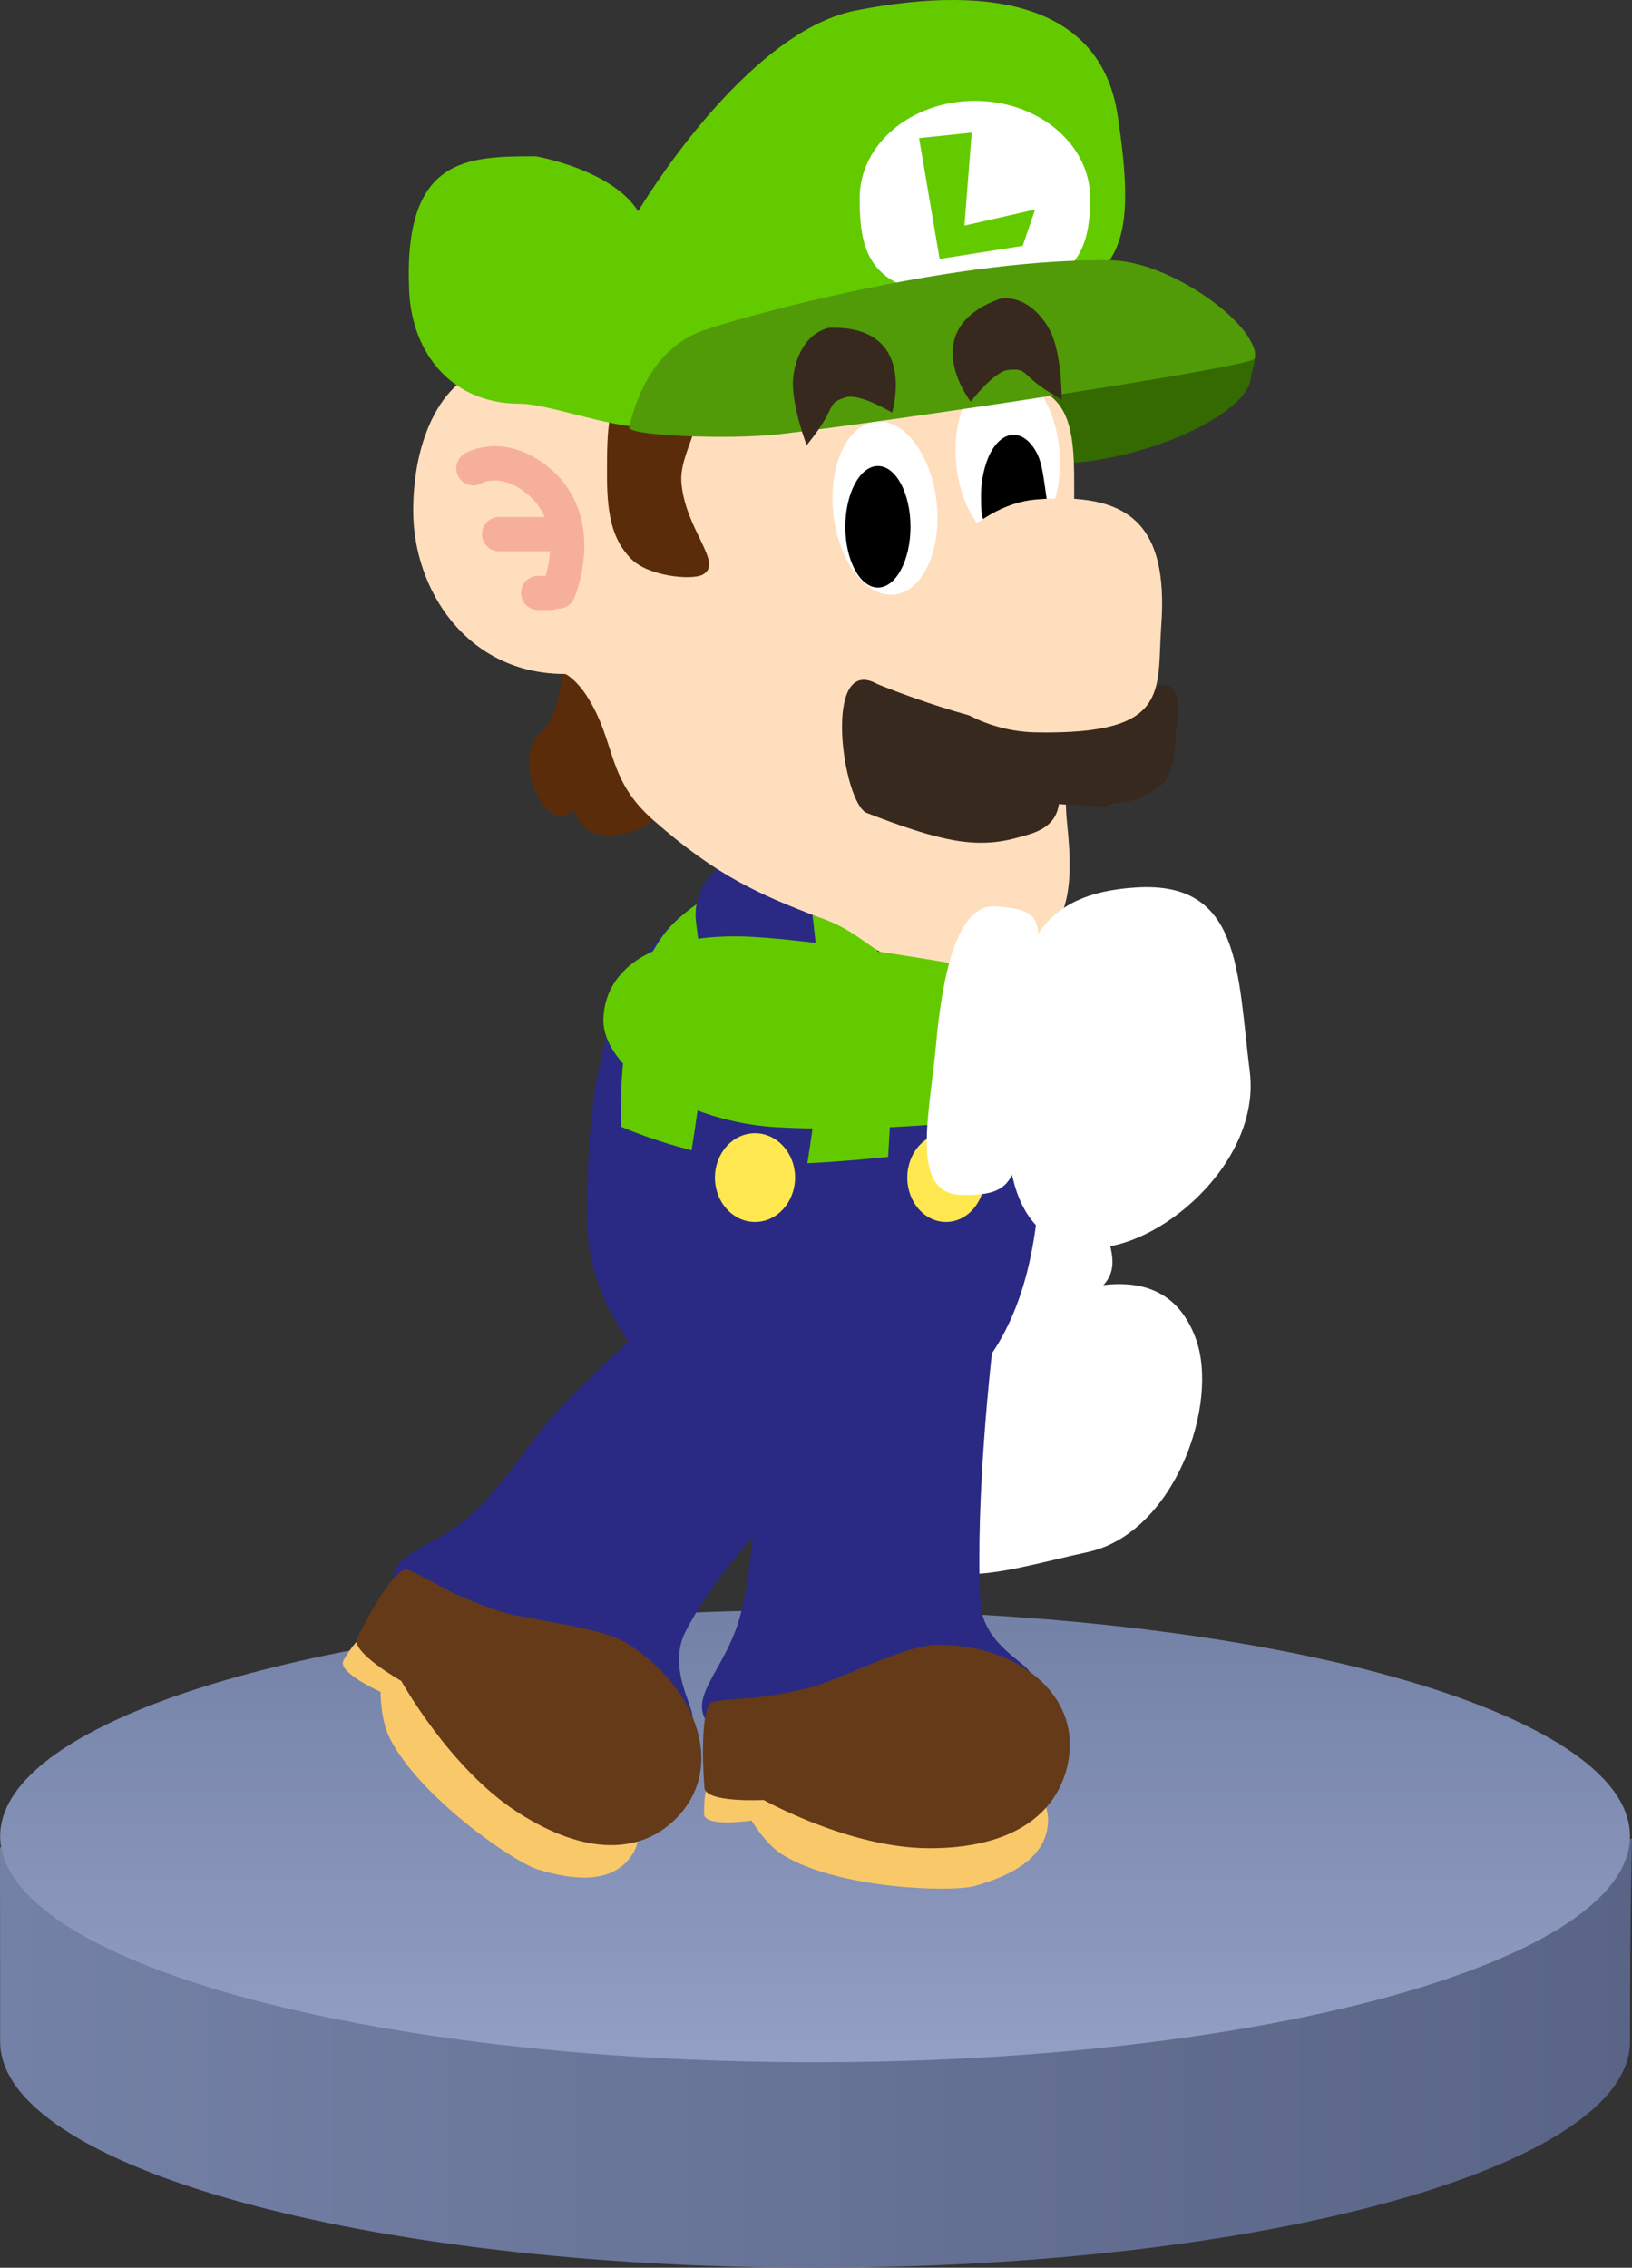 <svg version="1.1" xmlns="http://www.w3.org/2000/svg" xmlns:xlink="http://www.w3.org/1999/xlink" width="119.159" height="165.517" viewBox="0,0,119.159,165.517"><rect x="0" y="0" width="119.159" height="165.517" fill="#333333" stroke="none"/><defs><linearGradient x1="180.988" y1="247.167" x2="300.147" y2="247.167" gradientUnits="userSpaceOnUse" id="color-1"><stop offset="0" stop-color="#7481a6"/><stop offset="1" stop-color="#596486"/></linearGradient><linearGradient x1="240.5" y1="217" x2="240.5" y2="250" gradientUnits="userSpaceOnUse" id="color-2"><stop offset="0" stop-color="#7481a6"/><stop offset="1" stop-color="#939fc4"/></linearGradient></defs><g transform="translate(-180.988,-99.483)"><g data-paper-data="{&quot;isPaintingLayer&quot;:true}" fill-rule="nonzero" stroke-linejoin="miter" stroke-miterlimit="10" stroke-dasharray="" stroke-dashoffset="0" style="mix-blend-mode: normal"><g stroke="none" stroke-width="0" stroke-linecap="butt"><path d="M300,248.5c0,9.113 -26.639,16.5 -59.5,16.5c-32.861,0 -59.5,-7.387 -59.5,-16.5c0,-3.062 -0.012,-14.185 -0.012,-14.185l60.179,-4.982l58.98,4.359c0,0 -0.147,5.695 -0.147,14.808z" data-paper-data="{&quot;origPos&quot;:null}" fill="url(#color-1)"/><path d="M300,233.5c0,9.113 -26.639,16.5 -59.5,16.5c-32.861,0 -59.5,-7.387 -59.5,-16.5c0,-9.113 26.639,-16.5 59.5,-16.5c32.861,0 59.5,7.387 59.5,16.5z" data-paper-data="{&quot;origPos&quot;:null}" fill="url(#color-2)"/></g><g data-paper-data="{&quot;index&quot;:null,&quot;origRot&quot;:0}" stroke="none" stroke-width="0" stroke-linecap="butt"><path d="M241.285,167.825c3.398,-1.426 8.988,3.447 11.506,9.905c2.517,6.457 3.981,12.985 3.981,12.985l-10.151,4.402c0,0 -5.127,-9.598 -7.152,-14.791c-2.517,-6.457 -1.582,-11.074 1.817,-12.5z" data-paper-data="{&quot;origRot&quot;:0,&quot;origPos&quot;:null}" fill="#64ca00"/><g data-paper-data="{&quot;origPos&quot;:null}" fill="#ffffff"><path d="M252.482,196.457c5.885,-2.802 13.316,-5.93 15.795,0.668c1.799,4.787 -1.532,14.268 -7.87,15.641c-6.917,1.497 -12.852,3.981 -14.952,-3.667c-1.96,-7.142 1.142,-9.839 7.027,-12.641z" data-paper-data="{&quot;origRot&quot;:0,&quot;origPos&quot;:null}"/><path d="M251.034,190.99c4.546,-2.157 9.328,-5.538 10.644,-1.788c1.473,4.196 0.183,4.516 -7.33,7.85c-8.559,3.799 -9.2,5.996 -11.03,1.479c-1.069,-2.638 3.17,-5.384 7.716,-7.541z" data-paper-data="{&quot;origRot&quot;:0,&quot;origPos&quot;:null}"/></g></g><g stroke="none" stroke-width="0" stroke-linecap="butt"><path d="M252.571,216.403c0.172,3.265 3.731,4.544 3.621,5.277c-0.448,2.968 -1.807,5.059 -6.547,6.455c-5.873,1.73 -10.486,1.325 -15.75,-1.882c-3.586,-2.184 -0.433,-4.072 0.93,-8.147c0.489,-1.463 0.851,-3.375 1.196,-7.249c0.431,-4.843 2.942,-13.665 2.942,-13.665c0,0 3.677,-0.581 7.307,-0.637c3.59,-0.017 7.164,1.511 7.164,1.511c0,0 -1.261,10.79 -0.862,18.337z" data-paper-data="{&quot;origPos&quot;:null}" fill="#2a2a84"/><path d="M257.513,232.287c0,2.79 -2.736,4.104 -5.328,4.844c-1.699,0.485 -9.938,0.235 -14.026,-2.25c-1.269,-0.771 -2.3,-2.523 -2.3,-2.523c0,0 -3.473,0.544 -3.464,-0.499c0.008,-0.827 -0.012,-2.237 0.761,-2.666c3.326,-1.849 11.205,-1.844 14.978,-1.844c5.18,0 9.379,2.211 9.379,4.938z" data-paper-data="{&quot;origPos&quot;:null}" fill="#f9c869"/><path d="M258.812,228.783c-0.942,3.265 -4.092,5.599 -9.948,5.599c-5.856,0 -12.12,-3.524 -12.12,-3.524c0,0 -4.239,0.232 -4.325,-0.897c-0.178,-2.336 -0.218,-6.147 0.634,-6.272c3.146,-0.46 2.552,-0.018 6.665,-0.931c2.663,-0.591 7.113,-3.224 9.836,-3.224c5.856,0 10.81,3.872 9.258,9.249z" data-paper-data="{&quot;origPos&quot;:null}" fill="#643a19"/></g><g data-paper-data="{&quot;origRot&quot;:0}" stroke="none" stroke-width="0" stroke-linecap="butt"><path d="M231.072,218.504c-1.507,2.872 0.873,5.901 0.408,6.464c-1.884,2.281 -4.099,3.319 -8.84,1.922c-5.872,-1.73 -9.592,-4.591 -12.447,-10.19c-1.944,-3.814 1.693,-3.7 4.917,-6.425c1.157,-0.978 2.434,-2.407 4.689,-5.515c2.82,-3.885 9.955,-9.892 9.955,-9.892c0,0 4.471,2.814 7.079,5.26c2.058,1.93 4.876,5.953 4.876,5.953c0,0 -7.154,5.784 -10.637,12.422z" data-paper-data="{&quot;origPos&quot;:null}" fill="#2a2a84"/><path d="M227.231,234.712c-1.413,2.373 -4.406,2 -6.986,1.216c-1.691,-0.514 -8.574,-5.219 -10.794,-9.563c-0.689,-1.348 -0.679,-3.4 -0.679,-3.4c0,0 -3.23,-1.432 -2.694,-2.313c0.426,-0.7 1.122,-1.909 1.997,-1.853c3.766,0.241 10.467,4.541 13.677,6.599c4.407,2.825 6.86,6.995 5.479,9.315z" data-paper-data="{&quot;origPos&quot;:null}" fill="#f9c869"/><path d="M230.112,232.439c-2.456,2.264 -6.317,2.533 -11.299,-0.661c-4.982,-3.193 -8.527,-9.607 -8.527,-9.607c0,0 -3.724,-2.115 -3.226,-3.122c1.032,-2.084 2.928,-5.349 3.716,-4.99c2.909,1.324 2.18,1.376 6.142,2.843c2.565,0.95 7.684,1.135 10.001,2.62c4.982,3.193 7.236,9.189 3.193,12.917z" data-paper-data="{&quot;origPos&quot;:null}" fill="#643a19"/></g><g><path d="M256.933,182.984c0.231,16.722 -7.745,21.481 -16.715,21.481c-8.971,0 -16.361,-7.927 -16.361,-15.953c0,-8.706 0.779,-15.637 5.801,-21.178c3.742,-4.128 9.135,-2.198 13.986,-2.198c8.971,0 13.063,1.457 13.29,17.848z" data-paper-data="{&quot;origPos&quot;:null}" fill="#2a2a84" stroke="none" stroke-width="0" stroke-linecap="butt"/><path d="M256.933,182.51c0,0 -10.185,1.579 -17.365,1.895c-6.586,0.29 -13.231,-2.685 -13.231,-2.685c0,0 -0.583,-10.895 4.125,-15.132c3.08,-2.772 6.545,-3.68 10.995,-3.822c4.451,-0.143 9.29,1.689 11.531,4.116c5.292,5.733 3.944,15.627 3.944,15.627z" data-paper-data="{&quot;origPos&quot;:null}" fill="#64ca00" stroke="none" stroke-width="0" stroke-linecap="butt"/><path d="M248.728,165.84c0,0 1.264,5.402 1.519,8.65c0.328,4.172 -0.343,12.011 -0.343,12.011" data-paper-data="{&quot;origPos&quot;:null,&quot;origRot&quot;:0}" fill="none" stroke="#2a2a84" stroke-width="8.5" stroke-linecap="round"/><path d="M236.024,166.241c0,0 0.732,5.575 0.672,8.84c-0.078,4.194 -1.499,11.851 -1.499,11.851" data-paper-data="{&quot;origPos&quot;:null}" fill="none" stroke="#2a2a84" stroke-width="8.5" stroke-linecap="round"/><path d="M233.189,185.432c0,-1.788 1.309,-3.238 2.925,-3.238c1.615,0 2.925,1.45 2.925,3.238c0,1.788 -1.309,3.238 -2.925,3.238c-1.615,0 -2.925,-1.45 -2.925,-3.238z" data-paper-data="{&quot;origPos&quot;:null}" fill="#ffe84f" stroke="none" stroke-width="0" stroke-linecap="butt"/><path d="M247.234,185.432c0,-1.788 1.264,-3.238 2.824,-3.238c1.56,0 2.824,1.45 2.824,3.238c0,1.788 -1.264,3.238 -2.824,3.238c-1.56,0 -2.824,-1.45 -2.824,-3.238z" data-paper-data="{&quot;origPos&quot;:null}" fill="#ffe84f" stroke="none" stroke-width="0" stroke-linecap="butt"/></g><g><path d="M272.306,127.168c-0.392,2.714 -8.2,6.154 -14.344,6.154c-4.951,0 -3.724,-4.834 -3.724,-7.442c0,-2.608 9.703,-2.039 14.655,-2.039c4.951,0 3.667,1.57 3.414,3.327z" data-paper-data="{&quot;origPos&quot;:null}" fill="#346a00" stroke="none" stroke-width="0" stroke-linecap="butt"/><path d="M222.89,158.607c0,0 -0.988,1.068 -2.083,-0.18c-1.095,-1.249 -1.888,-4.136 -0.303,-5.515c1.895,-1.649 1.404,-7.197 2.498,-5.949c0,0 4.205,0.933 4.529,3.574c0,0 1.773,7.628 1.047,8.848c0,0 -1.036,1.207 -3.736,1.006c-1.463,-0.109 -1.952,-1.784 -1.952,-1.784z" data-paper-data="{&quot;origRot&quot;:0,&quot;origPos&quot;:null}" fill="#5a2c0a" stroke="none" stroke-width="0" stroke-linecap="butt"/><path d="M225.124,128.802c2.975,0.721 25.684,-1.552 29.679,-1.321c5.911,0.341 4.277,5.878 4.694,12.006c0.48,7.046 -1.113,15.2 -0.598,20.078c0.552,5.232 0.089,7.972 -3.954,10.486c-11.08,0.685 -9.128,-1.904 -14.221,-3.639c-4.313,-1.648 -7.372,-2.98 -12.005,-7.041c-3.517,-3.083 -2.687,-5.637 -4.877,-9.077c-0.671,-1.054 -1.467,-1.617 -1.601,-1.617c-7.152,0 -11.083,-6.13 -11.083,-11.926c0,-5.796 2.552,-10.495 6.551,-10.495c3.999,0 6.379,2.297 7.414,2.547z" data-paper-data="{&quot;origPos&quot;:null}" fill="#ffdebd" stroke="none" stroke-width="0" stroke-linecap="butt"/><path d="M258.353,132.528c0.243,3.498 -1.254,6.461 -3.343,6.617c-2.089,0.156 -3.98,-2.553 -4.223,-6.051c-0.243,-3.498 1.254,-6.461 3.343,-6.617c2.089,-0.156 3.98,2.553 4.223,6.051z" data-paper-data="{&quot;origPos&quot;:null,&quot;origRot&quot;:0}" fill="#ffffff" stroke="none" stroke-width="0" stroke-linecap="butt"/><path d="M230.738,134.671c0.261,3.49 3.152,5.95 1.534,6.766c-0.824,0.416 -3.986,0.104 -5.225,-1.183c-1.238,-1.288 -1.74,-2.896 -1.74,-6.058c0,-3.162 -0.012,-6.224 1.892,-6.297c8.013,-0.307 3.303,3.62 3.539,6.772z" data-paper-data="{&quot;origPos&quot;:null}" fill="#5a2c0a" stroke="none" stroke-width="0" stroke-linecap="butt"/><path d="M249.371,136.109c0.394,3.484 -0.974,6.513 -3.054,6.766c-2.081,0.253 -4.086,-2.366 -4.48,-5.849c-0.394,-3.484 0.974,-6.513 3.054,-6.766c2.081,-0.253 4.086,2.366 4.48,5.849z" data-paper-data="{&quot;origPos&quot;:null,&quot;origRot&quot;:0}" fill="#ffffff" stroke="none" stroke-width="0" stroke-linecap="butt"/><path d="M245.088,133.498c0.657,0 1.251,0.497 1.682,1.3c0.43,0.803 0.697,1.912 0.697,3.136c0,1.224 -0.267,2.334 -0.697,3.136c-0.431,0.803 -1.025,1.3 -1.682,1.3c-0.657,0 -1.251,-0.497 -1.682,-1.3c-0.43,-0.803 -0.697,-1.912 -0.697,-3.136c0,-1.224 0.267,-2.334 0.697,-3.136c0.431,-0.803 1.025,-1.3 1.682,-1.3z" data-paper-data="{&quot;origPos&quot;:null}" fill="#000000" stroke="none" stroke-width="1" stroke-linecap="butt"/><path d="M254.996,131.221c0.657,0 1.251,0.497 1.682,1.3c0.43,0.803 0.534,2.078 0.697,3.136c0.057,0.386 0.161,0.947 -0.103,1.288c-0.333,0.413 -0.883,0.61 -1.379,0.787c-0.866,0.186 -1.895,0.742 -2.655,0.286c-0.666,-0.415 -0.614,-1.53 -0.621,-2.361c-0.009,-1.074 0.267,-2.334 0.697,-3.136c0.431,-0.803 1.025,-1.3 1.682,-1.3z" data-paper-data="{&quot;origPos&quot;:null}" fill="#000000" stroke="none" stroke-width="1" stroke-linecap="round"/><path d="M262.578,107.829c1.653,10.694 -0.339,11.302 -5.877,14.726c-8.068,4.988 -18.623,3.979 -27.241,7.852c-2.263,1.017 -8.031,-1.454 -10.497,-1.454c-5.044,0 -7.89,-3.741 -8.098,-8.196c-0.46,-9.828 4.204,-9.866 9.248,-9.866c0,0 5.551,0.955 7.468,4.011c0,0 7.722,-13.037 15.863,-14.648c10.479,-2.073 17.947,-0.105 19.134,7.575z" data-paper-data="{&quot;origPos&quot;:null}" fill="#64ca00" stroke="none" stroke-width="0" stroke-linecap="butt"/><path d="M260.582,113.93c0,3.913 -1.009,6.856 -8.413,7.084c-7.817,0.241 -8.413,-3.172 -8.413,-7.084c0,-3.913 3.767,-7.084 8.413,-7.084c4.647,0 8.413,3.172 8.413,7.084z" data-paper-data="{&quot;origPos&quot;:null}" fill="#ffffff" stroke="none" stroke-width="0" stroke-linecap="butt"/><path d="M272.582,125.665c-0.138,0.614 -27.132,4.651 -34.688,5.51c-3.672,0.417 -11.103,0.113 -10.965,-0.501c0.51,-2.271 1.934,-5.9 5.448,-7.084c4.246,-1.431 18.824,-5.281 29.725,-5.108c4.456,0.071 10.991,4.912 10.481,7.183z" data-paper-data="{&quot;origPos&quot;:null}" fill="#509b07" stroke="none" stroke-width="0" stroke-linecap="butt"/><path d="M249.594,118.382l-1.498,-8.818l3.842,-0.402l-0.53,6.785l5.16,-1.174l-0.908,2.654z" data-paper-data="{&quot;origPos&quot;:null}" fill="#64ca00" stroke="none" stroke-width="0" stroke-linecap="butt"/><path d="M258.301,158.175c-0.256,1.824 -1.962,2.149 -2.959,2.429c-3.043,0.856 -5.602,0.326 -11.061,-1.783c-1.767,-0.683 -3.299,-11.686 0.77,-9.408c0,0 8.247,3.404 12.365,3.16c0,0 6.647,-3.228 8.708,-3.086c1.022,0.07 1.029,2.292 0.706,3.414c0,0 0.105,3.261 -1.325,4.076c-2.056,1.534 -3.534,0.866 -3.608,1.394z" data-paper-data="{&quot;origPos&quot;:null}" fill="#38291e" stroke="none" stroke-width="0" stroke-linecap="butt"/><path d="M265.776,145.154c-0.345,4.736 0.777,7.961 -9.138,7.782c-4.57,-0.082 -8.965,-3.046 -8.965,-7.245c0,-4.199 4.409,-9.382 8.965,-9.75c6.639,-0.537 9.689,1.637 9.138,9.213z" data-paper-data="{&quot;origPos&quot;:null}" fill="#ffdebd" stroke="none" stroke-width="0" stroke-linecap="butt"/><g data-paper-data="{&quot;origPos&quot;:null}" fill="none" stroke="#f6b09a" stroke-width="2.5" stroke-linecap="round"><path d="M215.555,133.664c0,0 2.044,-1.238 4.658,0.858c3.75,3.006 1.548,8.138 1.548,8.138" data-paper-data="{&quot;origPos&quot;:null}"/><path d="M221.564,138.469h-4.138" data-paper-data="{&quot;origPos&quot;:null}"/><path d="M220.283,142.762h0.887" data-paper-data="{&quot;origPos&quot;:null}"/></g><path d="M242.73,128.49c-0.949,0.294 -0.904,0.433 -1.364,1.342c-0.475,0.938 -1.48,2.146 -1.48,2.146c0,0 -1.006,-2.595 -1.006,-4.522c0,-1.308 0.685,-3.588 2.628,-4.046c6.573,-0.23 4.616,6.19 4.616,6.19c0,0 -2.398,-1.448 -3.394,-1.111z" data-paper-data="{&quot;origPos&quot;:null}" fill="#38291e" stroke="none" stroke-width="0" stroke-linecap="butt"/><path d="M254.634,126.482c-1.046,0.064 -2.77,2.32 -2.77,2.32c0,0 -4.079,-5.237 2.122,-7.511c1.97,-0.31 3.409,1.554 3.869,2.772c0.677,1.794 0.653,4.591 0.653,4.591c0,0 -1.361,-0.744 -2.133,-1.438c-0.749,-0.672 -0.756,-0.819 -1.742,-0.733z" data-paper-data="{&quot;origPos&quot;:null,&quot;index&quot;:null,&quot;origRot&quot;:0}" fill="#38291e" stroke="none" stroke-width="0" stroke-linecap="butt"/></g><g data-paper-data="{&quot;origRot&quot;:0}" stroke="none" stroke-width="0" stroke-linecap="butt"><path d="M235.825,167.859c5.393,0.274 15.815,2.139 15.815,2.139l-0.665,11.395c0,0 -6.422,0.715 -13.127,0.374c-6.705,-0.341 -12.98,-4.214 -12.8,-8.013c0.179,-3.799 4.073,-6.235 10.778,-5.894z" data-paper-data="{&quot;origRot&quot;:0,&quot;origPos&quot;:null}" fill="#64ca00"/><g data-paper-data="{&quot;origPos&quot;:null}" fill="#ffffff"><path d="M263.98,164.255c7.652,-0.461 7.345,6.173 8.259,13.443c0.837,6.662 -6.695,13.046 -11.643,12.859c-6.821,-0.257 -6.42,-8.568 -5.807,-15.256c0.613,-6.688 2.047,-10.616 9.191,-11.046z" data-paper-data="{&quot;origRot&quot;:0,&quot;origPos&quot;:null}"/><path d="M253.66,165.639c4.714,0.306 2.925,1.658 2.285,11.294c-0.562,8.459 -0.428,9.828 -4.731,9.766c-3.847,-0.056 -2.344,-5.853 -1.877,-11.018c0.467,-5.164 1.571,-10.221 4.323,-10.042z" data-paper-data="{&quot;origRot&quot;:0,&quot;origPos&quot;:null}"/></g></g></g></g></svg>